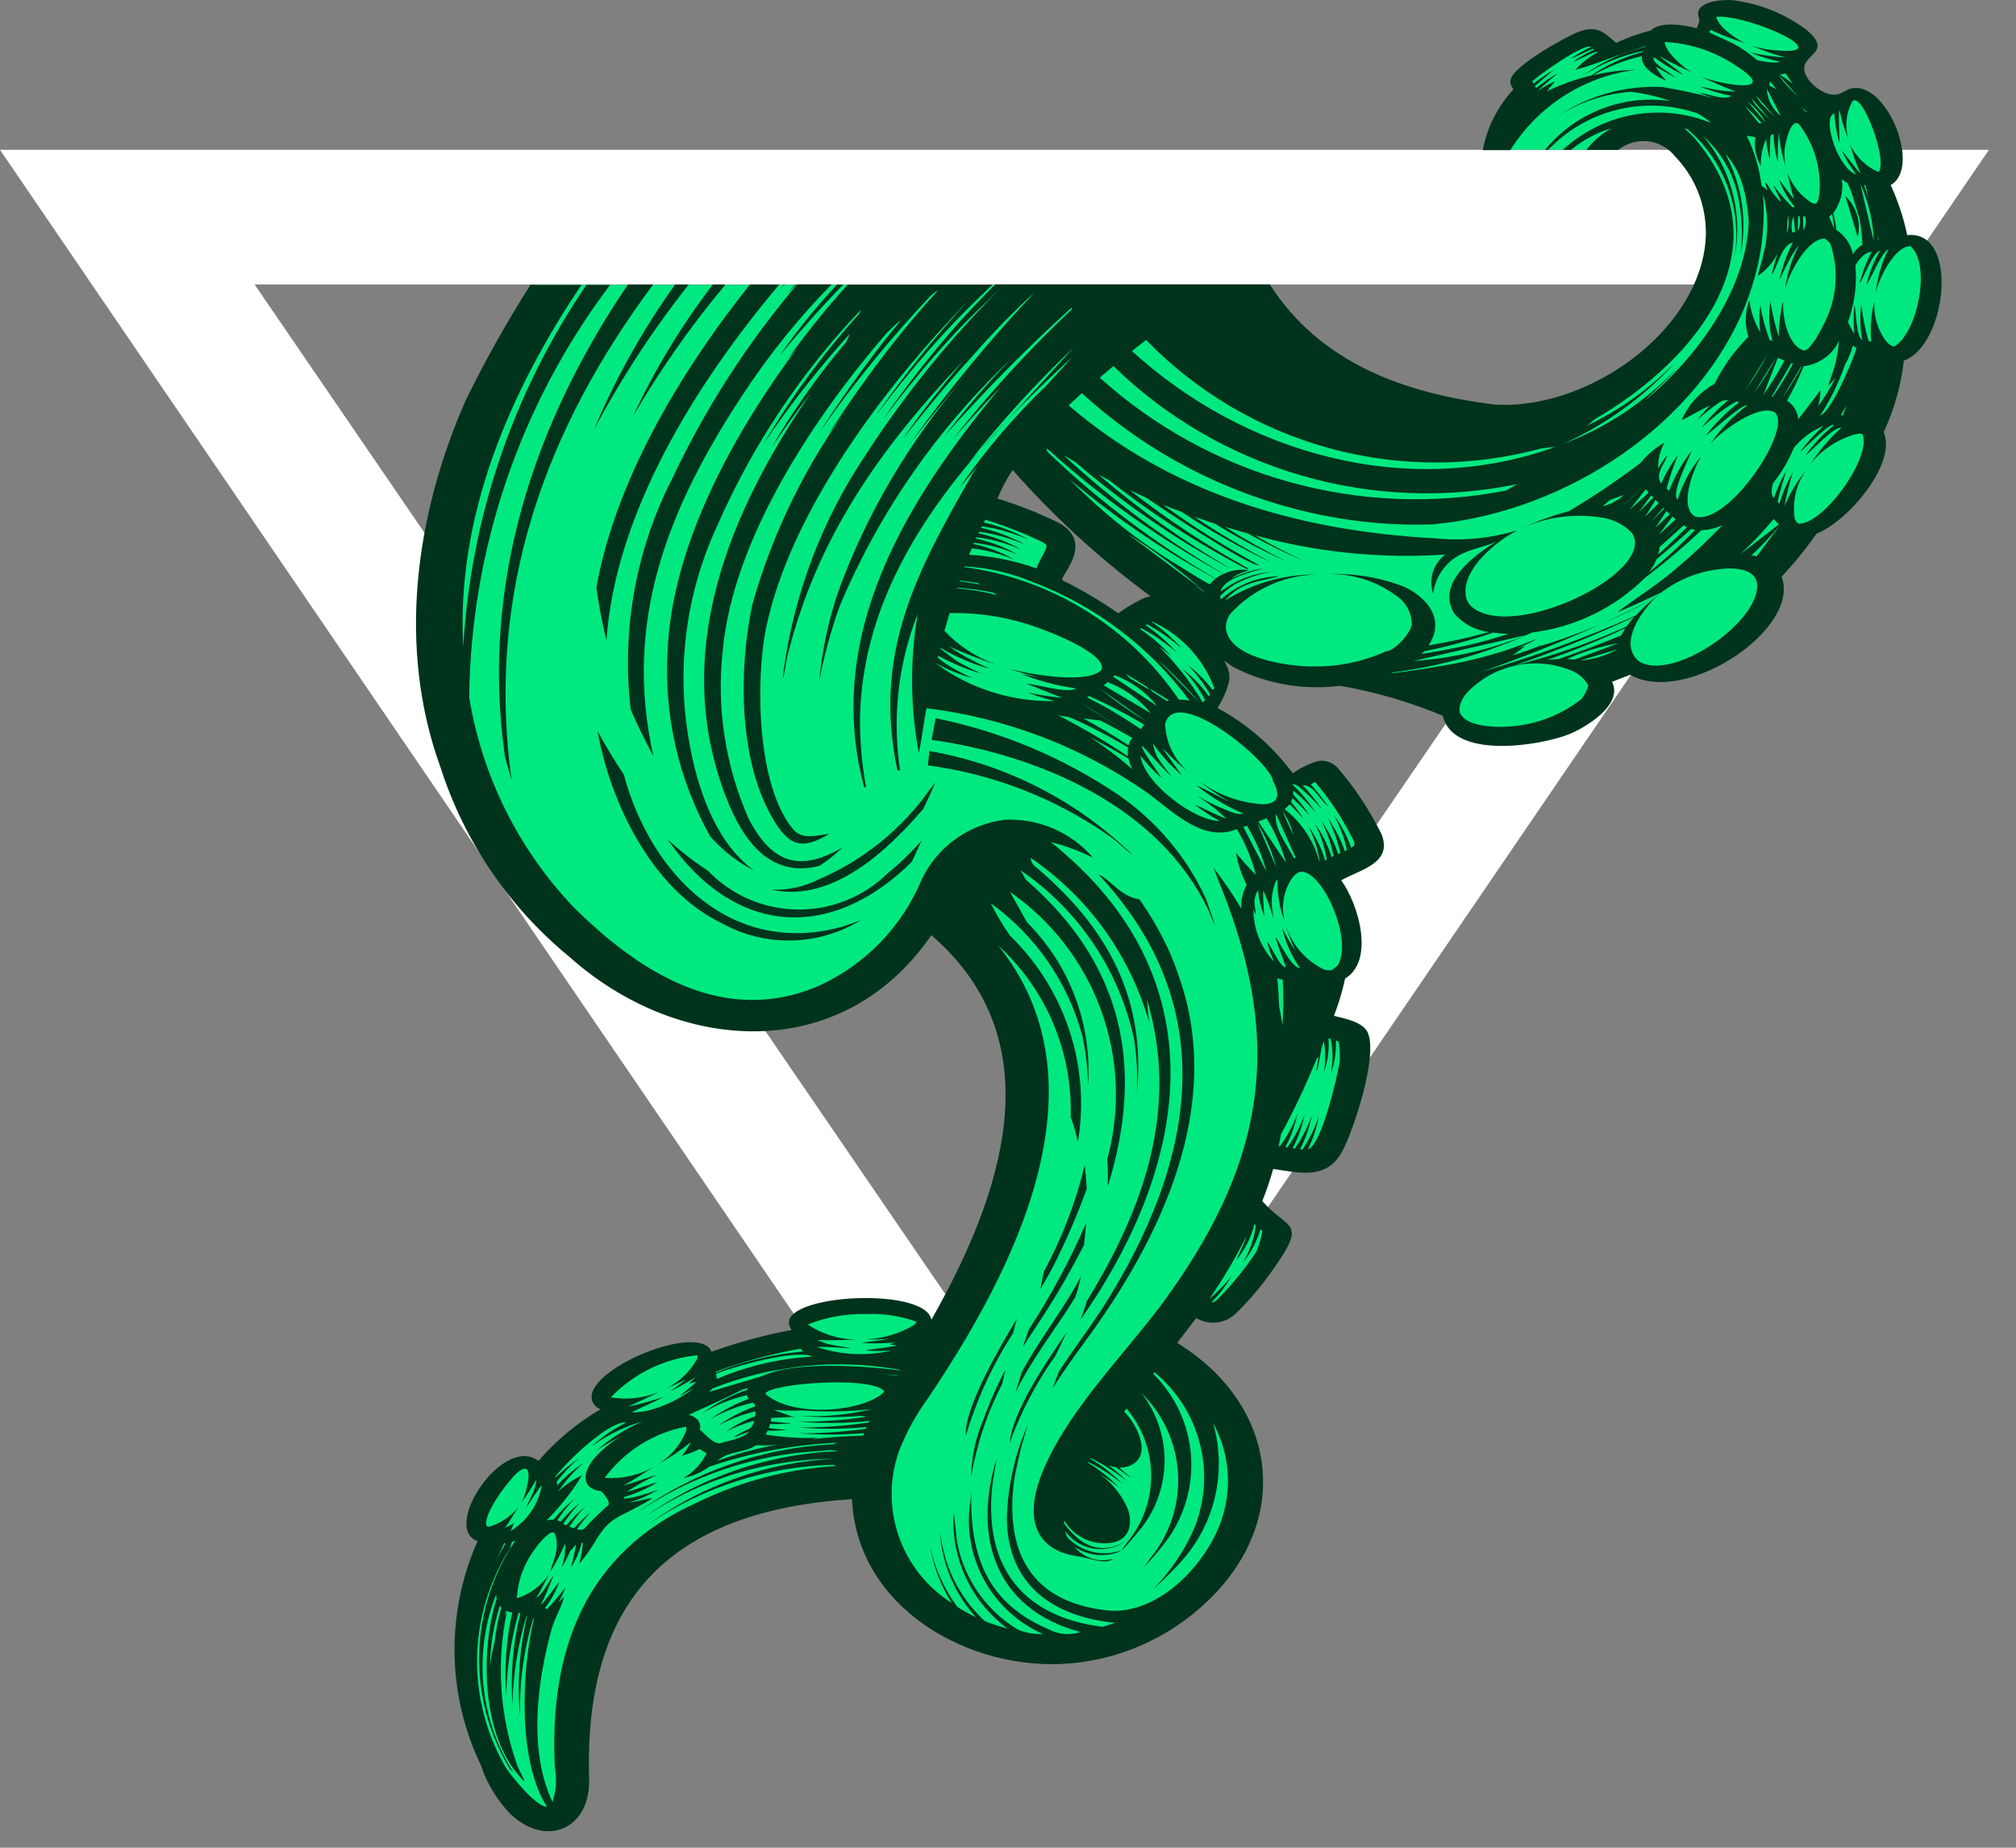 <svg width="60" height="55" viewBox="0 0 60 55" fill="none" xmlns="http://www.w3.org/2000/svg">
<rect x="0" y="0" width="60" height="55" fill="#808080" stroke="none"/>
<path d="M59.194 4.46L44.284 26.329L29.597 47.865L0 4.46H59.194ZM29.774 8.467H7.577L18.677 24.694L29.774 40.919L40.871 24.694L51.971 8.467H29.774Z" fill="white"/>
<path fill-rule="evenodd" clip-rule="evenodd" d="M37.64 8.467C38.296 9.517 39.218 10.375 40.312 10.954C41.615 11.615 43.031 12.027 44.486 12.169H44.5C45.393 12.203 46.282 12.046 47.109 11.71C47.937 11.374 48.683 10.866 49.299 10.219C49.733 9.788 50.102 9.295 50.393 8.756C50.667 8.255 50.839 7.705 50.898 7.137C50.947 6.662 50.887 6.182 50.722 5.734C50.557 5.286 50.292 4.881 49.947 4.552C49.696 4.29 49.365 4.118 49.007 4.062C48.688 4.029 48.37 4.123 48.122 4.325L48.166 4.456H44.126L44.288 4.325C44.355 4.047 44.453 3.778 44.58 3.523C44.724 3.236 44.91 2.971 45.131 2.738C45.15 2.717 45.162 2.691 45.165 2.663C45.169 2.634 45.162 2.606 45.148 2.582L45.124 2.541C45.104 2.517 45.09 2.488 45.084 2.458C45.078 2.427 45.08 2.395 45.089 2.366C45.244 2.14 45.447 1.953 45.684 1.817C46.096 1.532 46.532 1.283 46.987 1.073C47.466 0.878 47.663 1.055 48.005 1.362L48.026 1.378C48.045 1.389 48.066 1.395 48.087 1.397C48.109 1.398 48.13 1.394 48.15 1.385C48.314 1.307 48.482 1.237 48.654 1.175C48.819 1.115 48.988 1.064 49.159 1.022C49.181 1.016 49.201 1.005 49.218 0.989C49.341 0.895 49.494 0.846 49.649 0.852C49.921 0.848 50.191 0.884 50.453 0.959C50.469 0.964 50.487 0.965 50.504 0.963C50.521 0.961 50.538 0.956 50.553 0.947C50.568 0.939 50.581 0.928 50.591 0.914C50.602 0.901 50.61 0.885 50.615 0.868L50.638 0.811C50.667 0.763 50.686 0.709 50.693 0.653C50.699 0.597 50.694 0.541 50.677 0.487V0.481C50.659 0.436 50.657 0.385 50.673 0.339C50.7 0.297 50.736 0.262 50.778 0.235C50.82 0.208 50.867 0.191 50.916 0.183H50.92C51.108 0.139 51.301 0.125 51.493 0.141C52.291 0.193 53.054 0.487 53.679 0.984C54.003 1.26 53.985 1.384 53.9 1.485L53.804 1.585C53.701 1.654 53.624 1.757 53.589 1.876C53.553 1.996 53.559 2.123 53.606 2.238L53.636 2.305C53.748 2.506 53.912 2.674 54.111 2.791C54.208 2.859 54.32 2.905 54.438 2.924C54.555 2.944 54.675 2.937 54.79 2.905L55.099 2.755C55.251 2.736 55.405 2.761 55.544 2.825C55.683 2.889 55.801 2.991 55.886 3.118C56.229 3.536 56.44 4.047 56.492 4.585C56.524 4.731 56.515 4.884 56.464 5.025C56.413 5.166 56.324 5.29 56.206 5.383C56.177 5.399 56.156 5.426 56.145 5.458C56.136 5.49 56.138 5.524 56.152 5.554C56.279 5.842 56.392 6.137 56.489 6.437C56.556 6.615 56.603 6.8 56.63 6.988C56.631 7.023 56.645 7.056 56.669 7.08C56.694 7.105 56.727 7.119 56.761 7.119H56.785C56.903 7.103 57.022 7.12 57.131 7.168C57.24 7.216 57.333 7.292 57.401 7.389C57.534 7.594 57.614 7.828 57.635 8.071C57.668 8.371 57.658 8.674 57.605 8.971C57.583 9.302 57.482 9.624 57.31 9.908C57.139 10.193 56.901 10.432 56.618 10.605C56.595 10.614 56.574 10.628 56.559 10.648C56.544 10.667 56.535 10.691 56.532 10.715C56.494 11.072 56.424 11.424 56.324 11.768C56.226 12.121 56.099 12.465 55.945 12.796C55.938 12.813 55.934 12.831 55.934 12.848C55.934 12.866 55.938 12.884 55.945 12.901L55.953 12.923C55.996 13.209 55.974 13.5 55.888 13.775C55.801 14.05 55.653 14.302 55.455 14.511C55.094 15.027 54.614 15.448 54.056 15.739L54.014 15.756C53.989 15.767 53.967 15.785 53.952 15.809C53.819 16.006 53.665 16.209 53.505 16.406C53.32 16.633 53.121 16.858 52.929 17.066C52.912 17.083 52.901 17.105 52.896 17.129C52.891 17.153 52.893 17.177 52.902 17.2C52.955 17.373 52.968 17.555 52.941 17.734C52.914 17.913 52.847 18.083 52.746 18.232C52.516 18.609 52.216 18.939 51.863 19.204C51.477 19.505 51.048 19.747 50.591 19.923H50.586C50.273 20.072 49.933 20.152 49.587 20.159C49.24 20.166 48.897 20.099 48.579 19.962C48.561 19.952 48.542 19.946 48.522 19.945C48.502 19.944 48.481 19.948 48.463 19.955L47.929 20.162C47.897 20.174 47.871 20.199 47.857 20.231C47.843 20.263 47.842 20.299 47.855 20.331L47.859 20.341C48.009 20.645 47.846 20.954 47.506 21.225C47.14 21.495 46.729 21.698 46.292 21.824C45.803 21.978 45.295 22.064 44.783 22.078C43.934 22.094 43.206 21.865 43.07 21.262C43.062 21.228 43.04 21.199 43.01 21.181C42.574 20.974 42.118 20.809 41.65 20.689C41.075 20.514 40.49 20.375 39.898 20.273H39.862C39.289 20.329 38.71 20.309 38.141 20.213C37.667 20.142 37.21 19.982 36.795 19.743C36.701 19.684 36.611 19.621 36.524 19.553C36.501 19.533 36.471 19.522 36.441 19.521C36.41 19.521 36.38 19.531 36.356 19.55C36.333 19.569 36.316 19.596 36.31 19.627C36.304 19.657 36.309 19.688 36.324 19.715C36.379 19.823 36.42 19.938 36.444 20.057C36.461 20.141 36.459 20.228 36.437 20.311C36.404 20.426 36.363 20.54 36.315 20.65C36.26 20.77 36.198 20.887 36.128 21C36.111 21.03 36.106 21.066 36.114 21.099C36.123 21.133 36.145 21.162 36.175 21.18C36.578 21.412 36.964 21.675 37.327 21.967C37.727 22.285 38.078 22.66 38.37 23.08C38.38 23.094 38.392 23.106 38.407 23.116C38.422 23.125 38.438 23.131 38.455 23.135C38.472 23.138 38.489 23.138 38.506 23.134C38.523 23.13 38.539 23.123 38.553 23.114C38.746 22.97 38.962 22.86 39.192 22.79H39.198C39.292 22.761 39.393 22.761 39.487 22.789C39.582 22.817 39.666 22.872 39.73 22.947C39.993 23.258 40.236 23.585 40.458 23.927L40.462 23.932C40.666 24.229 40.845 24.542 40.996 24.868V24.875C41.219 25.449 40.71 25.679 40.241 25.894C40.104 25.956 39.969 26.018 39.849 26.087C39.819 26.104 39.797 26.133 39.788 26.166C39.779 26.2 39.784 26.235 39.801 26.266L39.917 26.441C40.163 26.861 40.32 27.326 40.378 27.808C40.425 28.015 40.418 28.231 40.357 28.435C40.295 28.639 40.182 28.823 40.029 28.97L39.965 29.013C39.949 29.022 39.935 29.035 39.925 29.05C39.914 29.065 39.907 29.082 39.904 29.1C39.868 29.285 39.821 29.467 39.764 29.646C39.706 29.833 39.641 30.016 39.578 30.188C39.572 30.205 39.569 30.222 39.57 30.239C39.571 30.256 39.575 30.273 39.583 30.289C39.59 30.304 39.601 30.318 39.614 30.33C39.627 30.341 39.642 30.35 39.658 30.355L39.762 30.381C40.048 30.45 40.462 30.551 40.576 30.76C40.688 31.193 40.677 31.648 40.543 32.075C40.389 32.814 40.149 33.532 39.828 34.215L39.822 34.225C39.442 34.899 38.799 34.799 38.149 34.699L37.913 34.663C37.879 34.658 37.844 34.666 37.817 34.686C37.789 34.706 37.77 34.736 37.764 34.77C37.723 34.917 37.674 35.074 37.621 35.231L37.45 35.7C37.441 35.722 37.439 35.746 37.443 35.769C37.447 35.792 37.457 35.814 37.472 35.832C37.636 36.021 37.819 36.191 38.019 36.341C38.378 36.623 38.493 36.717 37.77 37.73C37.479 38.188 37.129 38.605 36.73 38.972C36.589 39.104 36.41 39.188 36.218 39.214C36.027 39.239 35.832 39.205 35.661 39.115C35.634 39.102 35.603 39.099 35.573 39.106C35.544 39.113 35.518 39.13 35.499 39.154L34.937 39.891C34.926 39.905 34.918 39.92 34.914 39.937C34.909 39.953 34.908 39.971 34.91 39.988C34.913 40.005 34.918 40.021 34.927 40.036C34.936 40.051 34.947 40.064 34.961 40.074L34.976 40.084C35.972 40.646 36.753 41.523 37.195 42.578C37.52 43.439 37.551 44.383 37.282 45.263V45.267C36.999 46.186 36.477 47.013 35.769 47.663C34.696 48.655 33.321 49.259 31.865 49.38L31.589 49.397C30.17 49.455 28.771 49.054 27.598 48.255C27.016 47.875 26.527 47.37 26.165 46.776C25.804 46.182 25.579 45.516 25.508 44.824L25.494 44.614C25.493 44.596 25.488 44.579 25.481 44.564C25.474 44.548 25.463 44.534 25.45 44.522C25.437 44.51 25.422 44.501 25.406 44.496C25.389 44.49 25.372 44.487 25.354 44.488C22.683 44.665 20.658 45.394 19.318 46.773C17.977 48.152 17.327 50.174 17.409 52.933C17.431 53.355 17.285 53.769 17.004 54.084C16.867 54.233 16.688 54.336 16.49 54.381C16.272 54.422 16.047 54.39 15.848 54.29C15.18 53.871 14.679 53.233 14.431 52.484L14.426 52.474C13.924 51.538 13.661 50.492 13.66 49.431C13.656 48.227 13.886 47.035 14.337 45.919C14.349 45.887 14.349 45.851 14.335 45.819C14.321 45.787 14.295 45.762 14.263 45.749H14.252C14.161 45.708 14.088 45.636 14.045 45.546C14.002 45.456 13.993 45.353 14.018 45.257C14.059 44.989 14.155 44.732 14.299 44.503V44.496C14.455 44.233 14.653 43.998 14.885 43.8C15.239 43.505 15.638 43.365 15.943 43.594C15.97 43.615 16.004 43.624 16.038 43.62C16.072 43.615 16.102 43.598 16.123 43.572C16.36 43.286 16.624 43.024 16.912 42.79C17.234 42.521 17.577 42.277 17.937 42.061C17.958 42.049 17.975 42.031 17.987 42.009C17.998 41.988 18.003 41.963 18.001 41.939C17.999 41.915 17.991 41.892 17.977 41.872C17.962 41.852 17.943 41.837 17.92 41.828L17.839 41.785L17.79 41.741C17.683 41.607 17.737 41.432 17.891 41.251C18.148 40.981 18.452 40.762 18.788 40.603C19.168 40.401 19.572 40.246 19.99 40.143C20.512 40.026 20.949 40.036 21.042 40.274C21.049 40.29 21.058 40.305 21.07 40.317C21.082 40.33 21.096 40.34 21.112 40.346C21.128 40.353 21.145 40.357 21.163 40.357C21.18 40.357 21.197 40.354 21.213 40.348C21.595 40.211 22.023 40.081 22.427 39.971C22.866 39.852 23.274 39.76 23.567 39.711C23.601 39.706 23.631 39.687 23.651 39.658C23.671 39.63 23.68 39.596 23.674 39.562C23.671 39.542 23.663 39.523 23.652 39.507C23.622 39.475 23.604 39.433 23.6 39.389C23.597 39.345 23.609 39.301 23.635 39.264C23.851 39.068 24.122 38.943 24.412 38.905C24.856 38.81 25.309 38.763 25.763 38.765C26.663 38.765 27.515 38.934 27.576 39.304C27.581 39.331 27.593 39.355 27.612 39.374C27.631 39.393 27.656 39.406 27.682 39.411C27.709 39.416 27.736 39.412 27.761 39.401C27.785 39.389 27.805 39.37 27.819 39.347C28.945 37.524 29.688 35.491 30.005 33.372C30.145 32.322 30.015 31.253 29.628 30.267C29.241 29.281 28.608 28.41 27.791 27.736C27.764 27.713 27.73 27.702 27.696 27.705C27.662 27.707 27.63 27.723 27.607 27.749L27.598 27.759C27.424 28.014 27.235 28.257 27.031 28.488C26.483 29.118 25.811 29.627 25.056 29.985C24.302 30.342 23.482 30.54 22.648 30.566C20.962 30.594 19.311 30.084 17.936 29.108C17.622 28.892 17.322 28.657 17.038 28.403C16.168 27.674 15.397 26.835 14.743 25.908C14.106 24.939 13.593 23.894 13.219 22.796V22.791C12.629 21.125 12.396 19.355 12.534 17.594C12.687 15.647 13.174 13.74 13.974 11.958V11.953C14.453 10.975 14.989 9.997 15.574 9.044C15.69 8.854 15.809 8.665 15.93 8.478H37.64V8.467ZM31.581 17.373C31.186 17.188 32.568 16.263 31.457 15.653C30.88 15.363 30.278 15.125 29.658 14.943L29.547 14.908L29.589 14.799C29.71 14.491 29.864 14.197 30.049 13.923L30.131 13.803L30.227 13.912C31.451 15.302 32.821 16.557 34.314 17.653L34.458 17.758L33.279 18.384L33.223 18.345C32.703 17.979 32.155 17.654 31.585 17.373H31.581Z" fill="#00E980"/>
<path d="M55.289 7.056C55.34 6.838 55.333 6.611 55.269 6.397C55.204 6.182 55.084 5.989 54.922 5.836L55.289 7.056ZM42.069 19.675C43.224 19.596 44.36 19.335 45.433 18.901L42.069 19.675ZM35.884 17.651C35.794 17.563 35.69 17.491 35.576 17.439L35.884 17.651ZM35.716 17.501C35.041 16.91 34.32 16.372 33.561 15.892L35.716 17.501ZM49.406 16.155C49.61 15.962 49.822 15.763 50.015 15.559L49.409 16.156L49.406 16.155ZM49.368 15.921L49.871 15.456L49.776 15.375L49.368 15.921ZM49.275 15.704L49.695 15.305L49.596 15.212L49.272 15.705L49.275 15.704ZM49.135 15.526L49.528 15.143L49.502 15.119L49.135 15.526ZM48.961 15.38L49.366 14.975L49.274 14.878L48.961 15.38ZM48.757 15.262L49.206 14.807L49.142 14.747L48.757 15.262ZM48.508 15.166L49.064 14.669L48.983 14.56L48.506 15.166H48.508ZM48.244 15.102C48.487 14.893 48.714 14.683 48.944 14.463L48.244 15.102ZM47.92 14.883L47.699 15.066C47.934 15.015 48.15 14.9 48.322 14.733L47.92 14.883ZM52.413 15.502C52.075 15.89 51.71 16.253 51.32 16.589L52.413 15.502ZM52.942 15.611L52.785 15.45C52.475 15.825 52.138 16.179 51.779 16.509L52.942 15.609V15.611ZM52.968 15.637C52.709 15.953 52.43 16.25 52.131 16.528L52.283 16.559L52.968 15.64V15.637ZM53.169 15.799C52.935 16.081 52.684 16.348 52.416 16.598L53.169 15.799ZM47.033 19.661C47.42 19.633 47.796 19.519 48.134 19.329L47.033 19.661ZM48.167 19.148C47.638 19.238 47.123 19.396 46.635 19.617L46.867 19.631L48.167 19.148ZM53.044 11.856C53.256 11.548 53.451 11.229 53.627 10.899H53.609L53.042 11.859L53.044 11.856ZM52.728 11.809H52.759C52.98 11.494 53.182 11.166 53.362 10.826L53.315 10.806L52.728 11.809ZM52.479 11.755C52.711 11.428 52.921 11.086 53.11 10.732L52.913 10.652L52.48 11.753L52.479 11.755ZM52.206 11.691C52.454 11.358 52.673 11.004 52.859 10.633L52.206 11.691ZM51.953 11.599C52.192 11.265 52.409 10.916 52.6 10.553L51.953 11.599ZM54.588 6.81C54.575 6.659 54.555 6.513 54.531 6.374L54.438 6.449L54.588 6.81ZM53.674 6.853C53.742 6.729 53.761 6.585 53.727 6.448L53.661 6.44L53.672 6.853L53.674 6.853ZM53.383 6.443C53.315 6.593 53.3 6.762 53.343 6.921L53.424 6.904L53.385 6.444L53.383 6.443ZM53.507 6.886C53.575 6.745 53.591 6.585 53.554 6.433H53.515L53.507 6.887L53.507 6.886ZM53.175 6.955C53.24 6.782 53.252 6.593 53.209 6.414L53.175 6.955ZM53.138 2.185L52.976 2.221C53.109 2.306 53.237 2.399 53.359 2.5L53.138 2.185ZM52.935 2.225C53.157 2.614 53.723 3.005 54.04 3.465L52.935 2.225ZM52.132 2.931C52.206 3.145 52.541 3.41 52.712 3.599L52.132 2.931ZM52.272 2.85C52.335 3.054 52.692 3.341 52.857 3.526L52.272 2.85ZM52.585 2.644C52.591 2.8 52.632 2.953 52.703 3.092C52.774 3.23 52.875 3.352 52.998 3.448L52.585 2.644ZM52.767 2.448C53.128 2.684 53.45 2.974 53.721 3.31L53.79 3.339L52.771 2.448H52.767ZM52.675 2.417C52.675 2.46 52.667 2.503 52.651 2.543C52.995 2.712 53.307 2.875 53.387 3.279L52.674 2.418L52.675 2.417ZM52.549 3.649C52.417 3.406 52.235 3.193 52.015 3.025L52.549 3.649ZM52.352 3.668H52.433C52.274 3.478 52.1 3.301 51.914 3.139L52.349 3.667L52.352 3.668ZM55.024 5.464C55.328 6.007 55.513 6.609 55.565 7.23L55.024 5.464ZM55.52 5.51H55.478C55.675 6.04 55.816 6.589 55.897 7.149L55.913 7.145L55.52 5.51ZM55.606 5.51C55.851 6.011 56.005 6.551 56.062 7.106H56.067L55.607 5.511L55.606 5.51ZM55.768 7.181C55.747 6.611 55.62 6.049 55.392 5.525H55.379L55.768 7.181ZM55.297 10.371C55.151 11.056 54.888 11.711 54.519 12.306L55.297 10.371ZM55.531 10.432C55.4 11.11 55.15 11.76 54.792 12.351L54.845 12.374L55.531 10.431V10.432ZM55.762 10.513C55.641 11.191 55.398 11.84 55.045 12.431L55.762 10.513ZM14.732 46.541C14.838 46.311 14.948 46.108 15.046 45.938H15.003L14.732 46.541ZM26.265 40.905L26.692 40.949L26.702 40.935L26.265 40.905ZM26.259 40.557C26.467 40.568 26.692 40.597 26.901 40.625L26.259 40.557ZM21.332 41.077C22.442 40.736 23.593 40.548 24.753 40.517L21.332 41.077ZM32.143 20.898C32.64 21.241 33.196 21.563 33.739 21.915L32.143 20.898ZM28.632 17.073C29.866 17.242 31.051 17.665 32.112 18.315C33.174 18.965 34.089 19.829 34.8 20.851L28.632 17.073ZM35.701 20.919C35.313 20.463 34.895 20.032 34.451 19.629L35.701 20.919ZM34.429 21.01C34.102 20.595 33.666 20.28 33.17 20.1L33.131 20.144L34.426 21.01H34.429ZM32.729 20.494C33.169 20.852 33.633 21.181 34.117 21.477L32.729 20.494ZM34.251 21.228C33.908 20.814 33.464 20.496 32.962 20.304L32.851 20.401L34.251 21.23V21.228ZM31.954 10.346C30.836 11.403 29.797 12.542 28.847 13.753L31.954 10.346ZM38.49 24.862C38.43 24.599 38.318 24.352 38.161 24.133L38.49 24.862ZM37.977 24.229C37.896 24.633 38.321 25.167 38.513 25.548L38.564 25.534L37.977 24.23V24.229ZM38.275 25.678C38.141 25.215 37.947 24.771 37.697 24.358L37.449 24.455L38.275 25.678ZM37.987 25.824C37.857 25.348 37.661 24.893 37.405 24.471L37.987 25.824ZM37.688 25.935C37.562 25.458 37.368 25.001 37.112 24.579L37.006 24.616L37.687 25.936L37.688 25.935ZM38.294 29.174C38.369 29.952 38.361 30.736 38.27 31.512L38.294 29.174ZM38.57 29.192C38.672 30.425 38.591 31.666 38.331 32.876L38.57 29.192ZM38.846 29.215C38.895 29.755 38.904 30.297 38.87 30.838L38.846 29.215ZM16.282 53.782C15.407 52.442 15.519 49.748 15.889 48.188L15.869 48.18C15.583 49.128 15.451 50.117 15.479 51.107C15.388 50.104 15.457 49.093 15.685 48.112L15.668 48.105C15.409 48.964 15.269 49.854 15.253 50.75C15.189 49.837 15.266 48.919 15.483 48.03L15.435 48.005C15.207 48.813 15.082 49.647 15.066 50.486C15.005 49.652 15.065 48.814 15.246 47.997C15.181 47.993 15.117 47.976 15.058 47.947C15.008 48.118 14.997 48.131 15.088 47.963C14.764 49.501 14.873 51.098 15.404 52.578C15.497 52.808 15.79 53.265 15.438 52.846C14.341 51.587 14.289 49.138 14.781 47.584L14.764 47.467C14.428 48.326 14.299 49.252 14.388 50.17C14.477 51.089 14.782 51.973 15.277 52.751C15.22 52.712 15.173 52.66 15.141 52.599C14.533 51.571 14.228 50.391 14.263 49.197C14.298 48.003 14.67 46.843 15.338 45.853L15.233 45.899L15.182 46.08C14.563 47.051 14.223 48.173 14.199 49.324C14.176 50.475 14.469 51.611 15.048 52.606C15.184 52.818 15.945 53.788 16.281 53.781L16.282 53.782ZM33.689 10.449C37.045 13.516 41.907 14.88 46.291 13.301L45.875 13.348C43.804 13.91 41.621 13.907 39.553 13.339C37.484 12.771 35.605 11.659 34.112 10.12C33.97 10.227 33.828 10.338 33.689 10.45L33.689 10.449ZM37.794 8.47C39.283 10.793 41.772 11.709 44.498 12.044C47.088 12.197 50.176 10.145 50.699 7.602C50.81 7.078 50.791 6.535 50.643 6.021C50.495 5.507 50.223 5.037 49.851 4.653C49.753 4.529 49.631 4.425 49.493 4.349C49.355 4.272 49.203 4.223 49.046 4.206C48.889 4.188 48.73 4.202 48.578 4.246C48.426 4.29 48.285 4.364 48.162 4.463H47.208C47.414 4.202 47.668 3.982 47.956 3.816C47.516 3.951 47.108 4.171 46.753 4.463H46.51C47.094 3.923 47.82 3.56 48.602 3.418C49.385 3.276 50.192 3.36 50.928 3.661C50.803 3.549 50.665 3.453 50.516 3.374C49.749 3.111 48.923 3.073 48.135 3.266C47.347 3.459 46.632 3.875 46.074 4.463H45.981C46.425 3.919 47.002 3.499 47.657 3.244C48.311 2.989 49.02 2.907 49.716 3.006C49.336 2.874 48.943 2.783 48.544 2.733C47.749 2.789 46.981 3.049 46.317 3.49C47.242 2.851 48.352 2.535 49.474 2.59C50.003 2.676 50.527 2.791 51.044 2.934C50.882 2.886 50.733 2.828 50.578 2.772C50.772 2.753 51.285 3.015 51.526 2.853C51.199 2.791 50.88 2.695 50.573 2.566C50.593 2.566 50.943 2.663 51.302 2.706L51.655 2.73C51.278 2.568 50.946 2.441 50.567 2.256C51.133 2.515 53.105 2.859 51.63 1.932C51.008 1.522 50.288 1.286 49.544 1.251C49.575 1.563 50.09 2.006 50.36 2.153C50.028 2.011 49.703 1.851 49.389 1.672C49.535 1.813 50.064 2.183 50.095 2.228C49.789 2.08 49.498 1.906 49.225 1.706C49.099 1.859 49.792 2.209 49.854 2.308L49.274 1.984C49.364 2.134 49.469 2.273 49.589 2.4C49.335 2.306 48.818 2.013 48.865 1.671C48.354 1.786 47.862 1.979 47.408 2.242C47.82 2.141 48.242 2.087 48.666 2.08C47.909 2.179 47.183 2.445 46.54 2.858C45.898 3.271 45.354 3.821 44.949 4.469H44.13C44.257 3.792 44.574 3.165 45.043 2.661C44.974 2.545 44.918 2.474 44.971 2.331C45.133 1.909 46.586 1.107 46.943 0.964C47.5 0.738 47.719 0.935 48.1 1.278C48.431 1.12 48.777 0.996 49.133 0.907C49.421 0.62 50.16 0.745 50.497 0.844C50.517 0.763 50.607 0.659 50.563 0.538C50.378 0.021 51.305 -0.017 51.56 0.005C52.36 0.101 53.121 0.406 53.766 0.89C54.629 1.618 53.489 1.608 53.73 2.199C53.856 2.531 54.417 2.956 54.782 2.775L55.055 2.642C56.137 2.335 57.205 4.99 56.27 5.507C56.489 5.984 56.654 6.484 56.762 6.998C58.325 6.836 57.943 10.276 56.662 10.736C56.577 11.473 56.375 12.191 56.062 12.863C56.467 13.829 54.956 15.547 54.06 15.887C53.747 16.338 53.4 16.765 53.023 17.165C53.613 18.718 50.152 21.021 48.516 20.086L47.977 20.295C48.324 20.991 47.167 21.665 46.695 21.857C45.809 22.206 43.237 22.613 42.941 21.304C41.958 20.895 40.932 20.596 39.883 20.413C38.799 20.552 37.699 20.361 36.725 19.866C36.621 19.804 36.523 19.734 36.431 19.657C36.462 19.715 36.488 19.771 36.512 19.826C36.596 19.99 36.613 20.179 36.561 20.355C36.488 20.609 36.379 20.852 36.237 21.075C37.116 21.552 37.88 22.215 38.476 23.018C38.704 22.856 38.958 22.733 39.227 22.654C39.336 22.635 39.449 22.646 39.554 22.683C39.658 22.721 39.752 22.786 39.824 22.87C40.334 23.467 40.768 24.124 41.116 24.828C41.461 25.7 40.478 25.884 39.916 26.204C40.415 26.877 40.934 28.584 40.033 29.128C39.952 29.506 39.841 29.877 39.701 30.237C40.007 30.313 40.532 30.416 40.69 30.703C41.048 31.36 40.27 33.689 39.942 34.283C39.472 35.135 38.669 34.905 37.893 34.796C37.802 35.119 37.694 35.438 37.569 35.75C38.319 36.626 38.946 36.306 37.874 37.808C37.554 38.267 37.192 38.695 36.792 39.086C36.638 39.239 36.438 39.337 36.222 39.364C36.007 39.39 35.788 39.345 35.602 39.234L35.035 39.973C38.097 41.853 38.512 45.423 35.714 47.865C34.64 48.809 33.293 49.385 31.869 49.512C28.892 49.779 25.5 47.88 25.357 44.623C20.078 44.972 17.373 47.491 17.533 52.933C17.585 54.437 16.27 55.009 15.201 54.006C14.797 53.591 14.493 53.09 14.31 52.54C13.812 51.503 13.545 50.369 13.528 49.218C13.511 48.066 13.745 46.925 14.214 45.874C13.124 45.485 14.968 42.688 16.025 43.486C16.553 42.875 17.177 42.355 17.874 41.948C17.804 41.921 17.742 41.877 17.693 41.821C16.99 40.931 20.802 39.29 21.175 40.236C21.951 39.958 22.748 39.741 23.559 39.588C22.81 38.54 27.546 38.245 27.719 39.285C29.824 35.575 31.399 31.014 27.719 27.836C25.03 31.744 20.154 31.34 16.965 28.497C15.161 27.022 13.821 25.056 13.109 22.837C11.813 19.265 12.36 15.315 13.865 11.906C14.441 10.729 15.083 9.584 15.788 8.478H17.308C15.156 11.665 13.564 15.407 13.789 19.252C14.009 15.394 15.276 11.67 17.454 8.478H18.159C15.484 12.019 14.014 16.323 13.964 20.76C14.347 23.091 15.418 25.255 17.041 26.972C18.989 28.916 21.543 30.586 24.402 29.33C25.773 28.695 26.855 27.568 27.434 26.172C27.665 25.691 28.015 25.276 28.45 24.966C28.885 24.656 29.392 24.461 29.922 24.399C30.415 24.38 30.905 24.471 31.358 24.667C31.81 24.864 32.212 25.16 32.534 25.533C32.133 25.332 31.711 25.175 31.276 25.067C36.296 29.081 35.459 34.577 32.151 39.292C32.232 39.107 32.285 38.912 32.347 38.725C34.042 35.964 35.114 32.985 34.128 29.724L34.199 30.427C33.634 28.434 32.386 26.703 30.674 25.536C30.68 25.616 30.712 25.691 30.763 25.752C32.982 27.607 34.118 29.733 33.834 32.578C33.864 32.03 33.837 31.481 33.753 30.939C33.314 28.888 32.103 27.085 30.37 25.903L30.532 26.185C33.434 28.703 34.072 31.756 32.971 35.312C32.971 35.038 32.977 34.785 32.953 34.513C33.352 33.049 33.289 31.497 32.771 30.071C32.252 28.645 31.305 27.414 30.059 26.548L30.565 27.453L30.558 27.448C31.191 28.078 31.681 28.838 31.996 29.674C32.311 30.511 32.443 31.405 32.383 32.297C32.374 31.803 32.317 31.311 32.212 30.829C31.782 29.24 30.819 27.848 29.484 26.885C29.653 27.219 29.845 27.541 30.057 27.848C30.866 28.632 31.473 29.601 31.825 30.671C32.178 31.741 32.266 32.88 32.081 33.991C32.027 33.74 31.955 33.494 31.866 33.253C31.881 32.761 31.841 32.27 31.749 31.787C31.478 30.382 30.76 29.102 29.703 28.138C33.048 32.282 30.15 37.869 27.611 41.63C27.267 42.103 26.984 42.617 26.768 43.16C26.469 43.983 26.46 44.884 26.743 45.713C27.027 46.542 27.586 47.249 28.327 47.716C28 47.203 27.78 46.629 27.679 46.029C27.82 46.679 28.096 47.292 28.489 47.828C28.666 47.943 28.851 48.047 29.041 48.138C28.413 47.439 28.036 46.55 27.973 45.613C28.016 45.897 28.079 46.177 28.161 46.453C28.38 47.142 28.776 47.762 29.308 48.252C29.528 48.342 29.754 48.416 29.985 48.475C29.449 48.079 29.022 47.555 28.742 46.951C28.462 46.347 28.338 45.682 28.382 45.018C28.436 45.337 28.439 45.657 28.506 46.007C28.616 46.524 28.832 47.014 29.14 47.444C29.448 47.874 29.842 48.236 30.296 48.508C30.53 48.604 30.783 48.649 31.036 48.637C30.285 48.304 29.665 47.73 29.276 47.006C28.887 46.281 28.75 45.448 28.887 44.637C28.917 44.097 28.901 44.465 28.903 44.712C28.923 46.404 29.428 47.733 31.192 48.489C31.337 48.57 31.498 48.62 31.665 48.636C31.831 48.651 31.998 48.632 32.157 48.58C29.583 47.891 28.963 45.712 29.652 43.444C29.677 43.369 29.55 44.047 29.529 44.263C29.286 46.628 30.425 48.126 32.82 48.426L33.187 48.305C31.371 48.128 29.996 47.205 29.965 45.217C29.988 44.24 30.204 43.277 30.601 42.383C30.424 42.922 30.286 43.472 30.187 44.03C29.899 46.131 30.629 47.684 32.951 47.935C34.54 48.106 36.098 46.385 36.44 44.948C36.659 44.073 36.538 43.148 36.103 42.357C36.309 43.071 36.33 43.826 36.162 44.549C35.994 45.273 35.643 45.942 35.144 46.491C34.883 46.78 34.605 47.054 34.314 47.312C34.829 46.786 35.244 46.171 35.54 45.497C35.865 44.697 35.925 43.814 35.712 42.977C35.499 42.14 35.024 41.394 34.357 40.846L34.321 40.892C34.975 41.537 35.374 42.396 35.445 43.311C35.516 44.227 35.254 45.138 34.707 45.875C34.501 46.148 34.279 46.408 34.043 46.655L34.243 46.371C34.819 45.667 35.111 44.773 35.06 43.865C35.01 42.957 34.621 42.101 33.971 41.465C34.418 42.039 34.66 42.745 34.66 43.472C34.66 44.199 34.418 44.905 33.971 45.479C33.89 45.585 33.047 46.589 33.549 45.908C34.013 45.347 34.265 44.641 34.261 43.913C34.258 43.186 33.998 42.483 33.528 41.927L33.458 42.019C33.863 42.424 34.349 43.42 33.539 43.658C33.463 43.679 33.385 43.687 33.306 43.684C33.963 44.234 33.53 43.889 33.209 43.674C33.136 43.664 33.063 43.646 32.994 43.619C33.186 43.756 33.364 43.91 33.528 44.08C33.327 43.92 33.117 43.773 32.898 43.639C32.745 43.547 32.588 43.462 32.462 43.402L32.449 43.421C32.8 43.628 33.123 43.88 33.408 44.17C33.215 44.015 33.011 43.873 32.799 43.744C32.656 43.657 32.508 43.578 32.387 43.518L32.374 43.538C32.709 43.738 33.017 43.981 33.29 44.26C32.98 44.028 32.653 43.82 32.312 43.637C32.876 43.894 33.324 44.352 33.568 44.922C33.711 45.333 33.629 45.789 33.163 45.906C32.878 45.969 32.58 45.94 32.313 45.824C32.045 45.707 31.821 45.51 31.672 45.258V45.354C32.158 46.002 32.732 46.304 33.47 45.895C33.19 46.081 32.849 46.152 32.518 46.091C32.188 46.031 31.893 45.844 31.698 45.571C31.711 45.635 31.734 45.697 31.764 45.755C31.961 45.967 32.216 46.118 32.497 46.189C32.778 46.26 33.074 46.248 33.349 46.155L33.324 46.182C33.106 46.271 32.868 46.305 32.634 46.28C32.399 46.256 32.174 46.174 31.979 46.041C32.113 46.207 32.294 46.329 32.497 46.393C32.701 46.457 32.919 46.459 33.123 46.4C32.933 46.601 32.314 46.343 32.031 46.319C30.766 46.117 30.531 45.152 30.966 43.967C31.676 42.105 33.308 40.497 34.52 38.896C37.607 34.738 38.245 31.183 36.364 26.462L36.115 25.828C36.414 26.216 36.69 26.622 36.941 27.043C36.931 26.797 36.987 26.553 37.103 26.336C36.947 26.037 36.84 25.716 36.787 25.383C36.97 25.614 37.167 25.834 37.377 26.04C37.255 25.561 37.064 25.103 36.811 24.68C35.784 25.101 34.878 24.121 34.112 23.573C32.169 22.223 29.926 21.368 27.577 21.081C27.485 21.511 27.441 21.971 27.345 22.408C27.09 21.042 27.079 19.643 27.312 18.273C26.73 19.754 26.549 21.361 26.788 22.934L26.707 22.924C25.974 19.433 27.274 17.014 28.952 14.092L29.098 13.876L28.558 14.515C29.315 13.415 30.183 12.394 31.149 11.471C31.223 11.385 31.898 10.651 31.902 10.634C28.813 13.48 25.647 16.965 25.595 21.439C25.595 22.11 25.656 22.779 25.777 23.438L25.718 23.429C24.503 18.895 26.981 14.876 29.789 11.513C29.296 12.023 28.825 12.543 28.357 13.076C29.443 11.699 30.629 10.405 31.904 9.201L31.887 9.161C30.566 10.359 29.31 11.628 28.126 12.961C28.738 12.159 29.399 11.395 30.105 10.674C27.905 12.743 26.163 15.251 24.993 18.035C24.729 18.767 24.524 19.519 24.381 20.283C24.464 19.383 24.65 18.496 24.936 17.639C25.792 15.281 27.077 13.102 28.725 11.211C28.158 11.851 27.628 12.506 27.105 13.175C28.238 11.593 29.479 10.09 30.819 8.678C30.166 9.273 29.547 9.905 28.967 10.571C28.228 11.381 27.541 12.209 26.868 13.068C27.407 12.275 28.054 11.476 28.67 10.739C26.204 13.33 24.297 16.018 23.43 19.547C23.406 19.668 23.245 20.627 23.323 19.952C23.638 17.655 24.474 15.46 25.766 13.535C26.954 11.702 28.337 10.002 29.891 8.465H29.62C29.26 8.828 28.863 9.235 28.487 9.659C27.697 10.559 26.959 11.504 26.276 12.487C26.939 11.626 27.615 10.787 28.356 9.988C28.856 9.444 29.376 8.976 29.891 8.465H37.781L37.794 8.47ZM29.544 8.47C29.065 8.924 28.593 9.38 28.142 9.872C27.396 10.674 26.716 11.52 26.05 12.387C26.893 11.181 27.817 10.035 28.814 8.954C26.31 11.51 23.522 15.246 22.803 18.679C22.479 20.247 22.519 23.413 23.617 24.699C23.889 25.006 24.313 24.861 24.682 24.82C23.86 25.313 23.468 25.207 22.954 24.284C21.983 22.559 21.983 19.921 22.388 18.001C23.004 15.819 24.014 13.768 25.369 11.95C25.126 12.274 24.883 12.612 24.646 12.944C24.686 12.874 25.569 11.491 26.595 10.199C27.046 9.625 27.523 9.07 27.924 8.635C27.84 8.686 27.762 8.745 27.69 8.812C26.498 10.074 25.4 11.422 24.405 12.846C24.445 12.776 25.331 11.388 26.364 10.086C26.713 9.643 27.121 9.213 26.399 9.903C24.336 12.284 21.81 15.975 21.507 19.39C21.323 21.091 21.591 22.81 22.283 24.374C23.018 25.791 23.883 25.913 25.069 25.23C24.861 25.434 24.633 25.616 24.387 25.774C22.911 26.154 22.096 25.001 21.601 23.711C19.957 19.424 21.69 15.248 24.143 11.685C23.729 12.216 23.35 12.757 22.968 13.309C23.616 12.204 24.357 11.156 25.184 10.179L25.297 9.931C24.363 10.963 23.503 12.061 22.724 13.215C23.54 11.831 24.493 10.533 25.569 9.341L25.623 9.22C23.831 11.1 22.382 13.279 21.342 15.659C20.405 17.679 20.117 19.939 20.519 22.129C20.751 23.444 21.291 25.084 22.447 25.917C21.951 25.662 21.507 25.316 21.138 24.898C20.199 23.218 19.759 21.306 19.868 19.384C20.001 16.156 21.907 12.792 23.761 10.311L23.437 10.697C23.991 9.921 24.589 9.178 25.23 8.472H29.543L29.544 8.47ZM25.097 8.47C24.442 9.143 23.826 9.837 23.203 10.585C23.72 9.84 24.292 9.133 24.912 8.47H25.097ZM24.745 8.47C23.761 9.473 22.878 10.57 22.107 11.745C19.889 15.111 18.535 18.484 19.449 22.513C19.2 22.056 18.974 21.593 18.772 21.124C18.491 18.744 18.928 16.333 20.027 14.203C21.004 12.137 22.247 10.208 23.725 8.466H24.747L24.745 8.47ZM23.702 8.47L23.439 8.739C23.511 8.649 23.586 8.56 23.662 8.47H23.702ZM34.243 17.746C32.744 16.645 31.368 15.385 30.138 13.989C29.957 14.256 29.807 14.542 29.688 14.841C30.313 15.032 30.922 15.273 31.508 15.56C32.634 16.179 31.475 17.206 31.626 17.277C32.202 17.56 32.756 17.888 33.282 18.256C33.479 18.113 33.686 17.985 33.902 17.874C34.008 17.814 34.123 17.771 34.242 17.746H34.243ZM31.809 12.071C34.786 14.624 38.513 15.795 42.663 16.02C43.507 16.111 44.361 16.029 45.173 15.781C44.557 16.089 43.565 16.887 43.617 17.664C43.62 17.802 43.674 17.933 43.769 18.033C44.969 19.156 49.346 17.027 48.568 15.861C48.306 15.593 47.955 15.428 47.581 15.395C46.814 15.285 46.031 15.394 45.322 15.709C45.764 15.505 46.222 15.341 46.692 15.216C47.431 14.777 48.144 14.296 48.829 13.777C49.025 13.531 49.268 13.325 49.543 13.173C49.436 13.355 49.372 13.56 49.357 13.772L49.345 13.948C49.426 13.807 49.52 13.68 49.614 13.543C49.627 13.705 49.218 14.101 49.44 14.391C49.572 14.089 49.741 13.804 49.942 13.543C49.806 13.866 49.693 14.199 49.603 14.539L49.675 14.608C49.839 14.185 50.062 13.788 50.337 13.428C50.337 13.531 49.712 14.661 49.927 14.876C50.07 14.416 50.298 13.987 50.601 13.612H50.614C50.4 13.961 49.948 15.104 50.461 15.384L50.449 15.377C51.458 15.661 53.445 12.642 52.79 12.256L52.801 12.264C52.315 12.021 51.217 12.85 50.916 13.196H50.911C51.214 12.765 51.581 12.382 52.001 12.063C51.839 12.016 50.877 12.916 50.765 12.965C51.053 12.595 51.386 12.262 51.757 11.975L51.684 11.946C51.576 12.006 51.46 12.077 51.344 12.158C50.984 12.409 50.665 12.719 50.642 12.725C50.877 12.427 51.142 12.154 51.434 11.911C51.342 11.903 51.251 11.926 51.174 11.975C50.945 12.137 50.724 12.31 50.513 12.495C50.635 12.348 50.756 12.208 50.886 12.072C50.597 12.205 50.329 12.374 50.05 12.506C50.247 12.047 50.591 11.667 51.028 11.425C51.284 10.907 51.624 10.434 52.034 10.026C51.922 9.667 51.932 9.281 52.063 8.928C52.103 9.267 52.214 9.595 52.387 9.89C52.353 9.621 52.354 9.349 52.392 9.081C52.448 9.441 52.543 9.794 52.675 10.133L52.749 10.142C52.648 9.76 52.627 9.361 52.69 8.971C52.745 9.326 52.828 9.677 52.938 10.019C52.941 9.676 52.98 9.335 53.054 9L53.07 9.004C53.046 9.424 53.204 10.269 53.666 10.427C53.882 10.518 54.358 9.512 54.41 9.367C54.684 8.689 54.706 7.934 54.471 7.241C54.422 7.19 54.368 7.143 54.309 7.104H54.323C53.8 7.07 53.251 8.127 53.141 8.561H53.133C53.2 8.108 53.343 7.67 53.557 7.266C53.481 7.365 53.41 7.468 53.344 7.575C53.203 7.825 53.074 8.083 52.958 8.346C53.041 7.954 53.175 7.575 53.358 7.218C53.008 7.291 52.881 8.027 52.728 8.167C52.777 7.956 52.837 7.749 52.909 7.545C52.769 7.812 52.567 8.041 52.319 8.214C52.353 8.001 52.45 7.771 52.486 7.555C52.637 6.97 52.631 6.355 52.47 5.773C52.537 6.662 52.438 7.555 52.178 8.407C51.129 11.981 47.417 14.87 43.353 15.519C43.11 15.565 42.881 15.572 42.653 15.609C41.504 15.648 40.354 15.548 39.229 15.31C36.605 14.758 34.176 13.512 32.197 11.702C32.065 11.822 31.935 11.943 31.809 12.063L31.809 12.071ZM32.729 11.24C34.345 12.7 36.278 13.763 38.375 14.347C40.473 14.931 42.678 15.018 44.815 14.603L45.153 14.412C43.015 14.851 40.803 14.76 38.708 14.147C36.614 13.535 34.701 12.419 33.137 10.898C33 11.011 32.865 11.125 32.732 11.239L32.729 11.24ZM44.741 21.632C45.585 21.619 46.402 21.33 47.066 20.809C47.16 20.689 47.23 20.552 47.27 20.404C47.154 20.192 46.963 20.029 46.734 19.948C46.206 19.736 45.625 19.691 45.069 19.818C44.514 19.945 44.01 20.237 43.626 20.657C43.316 21.07 43.482 21.276 43.481 21.276C43.694 21.609 44.398 21.642 44.743 21.635L44.741 21.632ZM41.401 20.043C41.401 20.043 42.083 19.967 42.902 19.821C43.884 19.663 44.844 19.389 45.762 19.005C45.563 19.12 45.355 19.219 45.14 19.299L45.383 19.23C45.265 19.334 45.138 19.428 45.003 19.51C45.315 19.419 45.622 19.311 45.922 19.186L45.841 19.232C46.995 18.88 48.112 18.416 49.176 17.845C47.532 18.674 45.834 19.393 44.093 19.995C45.66 19.544 47.194 18.986 48.683 18.323C48.919 18.064 49.181 17.831 49.464 17.626C49.015 17.839 48.587 18.038 48.127 18.23C48.717 17.778 49.334 17.403 49.9 16.913C50.377 16.511 50.832 16.082 51.263 15.63C51.067 15.723 50.854 15.775 50.637 15.783C50.105 16.282 49.547 16.753 48.964 17.193C48.056 18.096 46.873 18.67 45.601 18.826C44.291 19.43 42.897 19.831 41.466 20.013L41.401 20.043ZM43.425 19.263C43.922 19.16 44.413 19.027 44.894 18.866C44.742 18.864 44.59 18.852 44.44 18.83C43.769 19.06 43.084 19.246 42.388 19.385L42.307 19.466C42.647 19.412 43.036 19.343 43.422 19.261L43.425 19.263ZM39.019 19.835C39.782 19.858 40.541 19.707 41.237 19.392C41.488 19.392 41.977 18.862 42.017 18.59C42.016 18.417 41.972 18.246 41.888 18.094C41.805 17.942 41.684 17.813 41.538 17.72C40.956 17.294 40.251 17.073 39.53 17.089C40.301 17.058 41.069 17.186 41.788 17.465C42.553 17.822 42.994 18.494 42.517 19.21C43.122 19.111 43.721 18.979 44.312 18.814C43.915 18.765 43.55 18.572 43.287 18.27C42.72 17.38 43.866 16.525 44.537 16.121C44.232 16.258 43.939 16.308 43.647 16.427C43.381 16.523 43.148 16.691 42.972 16.911C42.797 17.131 42.685 17.396 42.651 17.676C42.583 17.468 42.581 17.243 42.645 17.034C42.71 16.825 42.838 16.64 43.011 16.506C41.105 16.637 39.192 16.444 37.351 15.935C37.82 16.208 38.301 16.458 38.791 16.692C38.224 16.451 37.671 16.179 37.135 15.878L36.459 15.684C37.048 16.056 37.656 16.397 38.279 16.708C37.548 16.385 36.841 16.012 36.161 15.591L35.544 15.384C36.289 15.879 37.059 16.334 37.852 16.747C36.923 16.318 36.029 15.815 35.18 15.244L34.613 15.027C35.526 15.69 36.483 16.289 37.477 16.822C37.202 16.885 34.455 15.057 34.128 14.822L33.63 14.595C34.74 15.466 35.92 16.244 37.157 16.923L37.108 16.941C35.66 16.189 34.287 15.302 33.006 14.293L32.693 14.13C33.927 15.188 35.255 16.13 36.66 16.946C36.613 16.919 36.101 16.657 35.399 16.232C34.203 15.499 33.069 14.67 32.006 13.755L31.657 13.549C33.109 14.899 34.706 16.083 36.418 17.082C36.655 16.967 36.922 16.93 37.181 16.978C36.983 17.021 36.795 17.106 36.633 17.228C36.938 17.077 37.263 16.972 37.599 16.916C37.317 17.02 36.411 17.199 36.328 17.61C36.761 17.276 37.279 17.072 37.824 17.023C37.502 17.08 37.19 17.18 36.895 17.32C36.677 17.425 36.48 17.569 36.314 17.746L36.334 17.845C36.813 17.411 37.432 17.165 38.078 17.152C37.462 17.32 36.944 17.314 36.458 17.875C37.283 17.358 38.238 17.088 39.211 17.099C38.721 17.108 38.238 17.216 37.791 17.419C37.344 17.621 36.943 17.912 36.613 18.274C36.527 18.397 36.481 18.544 36.484 18.694C36.571 19.604 38.346 19.827 39.016 19.839L39.019 19.835ZM35.08 16.84C35.386 17.031 35.69 17.218 36.004 17.398C36.053 17.333 36.11 17.276 36.175 17.227C34.631 16.392 33.176 15.399 31.834 14.267C32.802 15.259 33.893 16.124 35.08 16.84L35.08 16.84ZM31.194 13.466C32.701 14.912 34.374 16.173 36.18 17.223C36.251 17.166 36.33 17.12 36.414 17.085C34.549 16.068 32.81 14.835 31.232 13.413C31.083 13.283 31.16 13.431 31.197 13.467L31.194 13.466ZM49.076 17.034C49.561 16.643 50.02 16.222 50.452 15.774L50.329 15.745C49.996 16.055 49.651 16.355 49.301 16.645C49.244 16.785 49.168 16.916 49.074 17.035L49.076 17.034ZM49.35 16.507C49.643 16.244 49.926 15.972 50.205 15.697L50.112 15.635L49.393 16.283C49.386 16.359 49.371 16.435 49.35 16.509V16.507ZM53.409 15.419C53.417 15.454 53.431 15.487 53.452 15.516C53.472 15.545 53.498 15.57 53.528 15.589C54.282 15.602 55.678 13.652 55.441 12.941C55.377 12.838 54.98 13.002 54.888 13.044C54.497 13.212 54.153 13.473 53.888 13.806C54.143 13.412 54.449 13.053 54.798 12.74C54.591 12.67 53.886 13.468 53.737 13.549C53.98 13.212 54.267 12.909 54.591 12.649C54.441 12.574 53.689 13.384 53.572 13.45C53.781 13.17 54.017 12.91 54.275 12.673C53.927 12.817 53.62 13.046 53.384 13.339C53.23 13.715 53.023 14.066 52.769 14.382C52.733 14.506 52.688 14.726 52.796 14.824C52.892 14.544 53.013 14.273 53.158 14.015C53.158 14.054 52.937 14.709 52.908 14.935L52.959 14.992C53.055 14.666 53.189 14.352 53.358 14.057C53.256 14.39 53.171 14.728 53.106 15.07C53.262 14.701 53.467 14.355 53.715 14.041H53.723C53.452 14.445 53.341 14.936 53.412 15.417L53.409 15.419ZM48.412 18.644C48.48 18.547 48.555 18.454 48.635 18.367C47.468 18.909 46.274 19.393 45.058 19.815C46.211 19.526 47.336 19.133 48.419 18.643L48.412 18.644ZM48.25 18.912L48.374 18.698C47.614 19.054 46.836 19.369 46.043 19.643C46.157 19.629 46.271 19.621 46.386 19.618C47.052 19.385 47.705 19.142 48.248 18.913L48.25 18.912ZM51.349 16.927C50.667 16.969 50.013 17.209 49.465 17.618C48.984 17.988 48.089 19.133 48.785 19.69L48.776 19.682C49.723 20.302 52.319 18.588 52.298 17.415C52.272 16.951 51.709 16.909 51.349 16.923L51.349 16.927ZM53.516 12.481C53.744 12.199 53.957 11.902 54.182 11.616C54.179 11.778 54.154 11.939 54.11 12.095C54.305 11.824 54.48 11.539 54.633 11.242C54.349 11.566 54.391 11.543 54.516 11.17C54.633 10.84 54.706 10.495 54.733 10.146C54.636 10.351 54.489 10.527 54.304 10.659C54.12 10.791 53.906 10.874 53.681 10.9C53.538 11.252 53.373 11.595 53.187 11.926C53.281 11.987 53.359 12.069 53.417 12.165C53.474 12.261 53.509 12.37 53.519 12.481H53.516ZM55.425 10.128C55.36 9.778 55.35 9.42 55.395 9.066C55.438 9.433 55.51 9.796 55.611 10.152L55.692 10.168C55.657 9.781 55.684 9.391 55.773 9.012H55.785C55.768 9.345 55.847 9.677 56.011 9.967C56.201 10.321 56.372 10.316 56.372 10.316C57.061 9.928 57.487 7.887 56.862 7.329H56.876C56.39 7.298 55.905 8.317 55.824 8.725C55.871 8.27 55.999 7.827 56.203 7.419C56.008 7.484 55.626 8.407 55.546 8.491C55.63 8.132 55.766 7.786 55.951 7.466C55.731 7.502 55.448 8.327 55.344 8.438C55.426 8.11 55.547 7.793 55.705 7.495C55.488 7.508 55.322 7.732 55.219 7.899C55.272 8.47 55.197 9.046 54.999 9.584C55.052 9.707 55.115 9.826 55.189 9.937C55.161 9.648 55.161 9.357 55.189 9.068C55.238 9.163 55.235 10.06 55.432 10.12L55.425 10.128ZM55.146 7.568C55.212 7.45 55.309 7.353 55.427 7.287C55.415 6.651 55.265 6.025 54.986 5.452C54.925 5.419 54.868 5.38 54.816 5.335C54.843 5.51 54.834 5.69 54.791 5.862C54.748 6.035 54.67 6.197 54.564 6.339C54.6 6.501 54.633 6.669 54.654 6.845C54.78 6.927 54.888 7.033 54.973 7.157C55.057 7.281 55.116 7.421 55.146 7.568ZM53.357 6.172L53.414 6.155C53.212 5.916 53.054 5.641 52.949 5.346C52.968 5.359 53.282 5.811 53.395 5.923C53.314 5.688 53.264 5.42 53.202 5.174H53.209C53.318 5.459 53.5 5.71 53.736 5.903C54.036 6.16 54.11 6.109 54.148 5.76C54.21 5.021 53.994 4.286 53.541 3.698C53.298 3.477 53.131 4.294 53.118 4.407C53.1 4.571 53.106 4.737 53.135 4.9H53.127C53.028 4.588 52.965 4.265 52.941 3.938C52.914 4.236 52.904 4.535 52.912 4.834C52.834 4.559 52.79 4.276 52.781 3.99L52.695 4.031C52.671 4.185 52.677 4.752 52.675 4.76C52.618 4.556 52.581 4.347 52.562 4.136C52.452 4.388 52.398 4.661 52.405 4.936C52.255 4.679 52.198 4.377 52.243 4.083C52.156 4.072 52.069 4.057 51.983 4.037C52.215 4.506 52.365 5.011 52.426 5.531C52.487 5.569 52.544 5.613 52.596 5.662C52.456 5.171 52.631 5.581 52.798 5.79C53.218 6.3 52.861 5.73 52.769 5.5C52.948 5.739 53.144 5.966 53.354 6.178L53.357 6.172ZM51.914 5.709C51.831 5.283 51.632 4.888 51.34 4.567C51.846 5.488 52.009 6.559 51.8 7.589C51.866 7.049 51.85 6.504 51.752 5.969C51.626 5.231 51.253 4.556 50.695 4.056C51.084 4.519 51.371 5.058 51.538 5.639C51.705 6.22 51.748 6.829 51.664 7.427C51.646 7.489 51.639 7.554 51.643 7.619C51.627 7.597 51.637 7.571 51.639 7.546C51.731 6.86 51.65 6.163 51.403 5.517C51.156 4.871 50.751 4.297 50.226 3.847L50.135 3.818C50.198 3.891 50.306 3.98 50.378 4.051C53.229 7.304 50.567 10.677 47.473 12.472L47.234 12.668C48.185 12.214 49.051 11.599 49.793 10.851C49.759 10.898 49.721 10.942 49.68 10.983C48.778 11.924 47.703 12.682 46.515 13.216C47.811 12.73 48.978 11.951 49.925 10.941C49.606 11.315 49.329 11.55 48.984 11.893L49.058 11.839C50.634 10.489 51.973 8.547 52.046 6.61C52.029 6.306 51.987 6.004 51.92 5.708L51.914 5.709ZM46.287 2.414L46.037 2.717C46.459 2.514 46.901 2.356 47.356 2.246C47.826 1.928 48.346 1.691 48.895 1.547L48.915 1.517C48.278 1.645 47.67 1.892 47.126 2.246C47.676 1.838 48.304 1.547 48.971 1.39L48.978 1.37C48.255 1.576 47.585 1.89 46.88 2.081C47.071 1.874 47.293 1.699 47.538 1.561L47.515 1.538C47.306 1.6 46.926 1.815 46.816 1.838C47.016 1.699 47.227 1.578 47.449 1.476L47.422 1.45C47.235 1.511 46.836 1.729 46.742 1.747C46.936 1.613 47.141 1.496 47.355 1.395C47.141 1.276 45.803 2.229 45.6 2.424L45.638 2.489C45.827 2.343 46.025 2.208 46.229 2.085C46.195 2.135 45.786 2.457 45.682 2.563L45.714 2.621C45.918 2.462 46.131 2.316 46.353 2.183C46.323 2.231 45.896 2.563 45.774 2.696C45.938 2.589 46.11 2.495 46.288 2.415L46.287 2.414ZM51.498 1.251C51.783 1.397 52.05 1.578 52.29 1.79C52.411 1.817 52.876 1.909 52.963 1.833C52.658 1.77 52.36 1.677 52.073 1.557C52.424 1.639 52.782 1.691 53.143 1.712C52.795 1.621 52.456 1.502 52.128 1.356C52.316 1.418 52.51 1.461 52.706 1.485C54.904 1.728 52.066 0.426 51.078 0.499C51.139 0.803 51.678 1.172 51.953 1.289C51.597 1.179 51.248 1.045 50.908 0.89L50.875 0.942C50.77 0.942 51.442 1.223 51.497 1.252L51.498 1.251ZM55.114 3.043C54.938 3.385 54.903 3.782 55.014 4.15H55.016C54.898 3.869 54.807 3.576 54.748 3.276H54.741C54.702 3.535 54.762 4.176 54.741 4.248C54.661 3.963 54.611 3.67 54.592 3.375L54.549 3.399C54.243 3.609 54.726 5.032 55.242 5.192C55.078 4.968 54.934 4.731 54.809 4.484C54.89 4.546 55.214 5.011 55.376 5.173C55.25 4.893 55.147 4.604 55.067 4.309V4.303C55.236 4.669 55.534 4.96 55.904 5.12C56.213 4.811 55.394 2.617 55.111 3.039L55.114 3.043ZM55.233 10.348L55.144 10.288C55.092 10.486 55.013 10.677 54.91 10.855C54.729 11.389 54.48 11.898 54.171 12.37C54.502 12.26 55.148 10.734 55.255 10.355L55.234 10.345L55.233 10.348ZM26.408 26.003C26.053 26.351 25.632 26.624 25.17 26.807C24.708 26.991 24.215 27.081 23.718 27.073C23.221 27.065 22.731 26.958 22.275 26.759C21.82 26.56 21.408 26.273 21.065 25.914C20.64 25.639 20.24 25.328 19.869 24.984C21.857 27.871 24.732 28.036 27.137 25.653L27.43 25.017C27.118 25.375 26.776 25.705 26.407 26.002L26.408 26.003ZM27.671 23.504C26.841 24.678 25.704 25.6 24.383 26.168C23.945 26.394 23.455 26.502 22.962 26.481C24.773 26.891 26.43 25.299 27.483 24.073L27.843 23.293L27.671 23.504ZM25.108 27.572C21.831 28.51 19.385 26.091 18.565 23.055C18.283 22.634 18.023 22.205 17.785 21.763C18.169 23.918 19.419 26.495 21.489 27.486C22.124 27.836 22.841 28.012 23.566 27.995C24.292 27.978 25 27.769 25.618 27.39C25.442 27.46 25.283 27.511 25.105 27.57L25.108 27.572ZM35.894 26.762C35.317 25.503 34.407 24.426 33.264 23.646C31.625 22.542 29.784 21.771 27.847 21.379L27.726 22.022C30.935 22.476 34.527 24.017 35.974 27.113C36.361 28.084 36.016 27.09 35.892 26.763L35.894 26.762ZM33.09 24.939C33.304 25.094 33.515 25.316 33.712 25.453C32.054 23.834 29.946 22.754 27.663 22.355L27.615 22.782C29.588 23.044 31.467 23.784 33.09 24.938L33.09 24.939ZM34.737 28.187C34.504 27.69 34.226 27.215 33.908 26.768C33.365 26.708 32.979 26.112 32.694 26.031C36.375 29.961 35.617 34.521 32.82 38.926C32.398 39.574 31.929 40.185 31.512 40.831L31.328 41.323C31.637 40.838 31.954 40.395 32.294 39.928C34.569 36.843 36.454 32.893 35.076 29.033C34.978 28.745 34.866 28.463 34.74 28.187H34.737ZM30.284 41.328C30.77 40.364 31.44 39.529 32.003 38.612C32.084 38.384 32.125 38.19 32.176 37.982C31.663 38.969 30.933 39.864 30.41 40.844L30.219 41.455L30.285 41.328L30.284 41.328ZM31.066 39.137C31.53 38.42 31.876 37.803 32.264 37.057L32.328 36.398C31.849 37.504 31.277 38.567 30.618 39.576L30.437 40.102L31.066 39.137ZM31.346 37.693C31.725 36.944 32.059 36.173 32.345 35.385C32.332 35.147 32.307 34.911 32.285 34.679C32.016 35.787 31.605 36.856 31.063 37.86L30.963 38.374C31.09 38.15 31.23 37.921 31.347 37.692L31.346 37.693ZM31.42 40.342L31.755 39.639C31.202 40.456 30.15 41.953 30.045 42.959C30.382 42.028 30.844 41.148 31.42 40.342ZM29.28 42.227C29.039 42.777 28.911 43.37 28.904 43.97C29.064 43.003 29.375 42.067 29.827 41.196L29.924 40.773C29.673 41.241 29.458 41.727 29.28 42.227ZM30.15 39.682L30.265 39.248C29.814 40.001 28.69 41.891 28.742 42.745C29.063 41.662 29.538 40.631 30.15 39.682ZM14.921 47.856L14.875 47.802C14.687 48.39 14.588 49.003 14.582 49.621C14.607 49.372 14.653 49.125 14.719 48.884C14.759 48.536 14.826 48.191 14.921 47.854V47.856ZM22.499 43.022C22.152 43.255 21.696 43.178 21.353 43.483C21.938 43.269 22.541 43.107 23.154 42.997C22.937 43.025 22.718 43.033 22.499 43.02V43.022ZM15.958 46.061C15.613 46.494 15.412 47.023 15.382 47.576C15.765 47.455 16.098 47.21 16.326 46.879H16.331C16.207 47.103 16.097 47.353 15.96 47.563C16.163 47.453 16.387 46.964 16.472 46.907C16.365 47.17 16.218 47.527 16.089 47.779C16.256 47.628 16.629 47.093 16.651 47.078C16.549 47.361 16.403 47.627 16.219 47.865L16.278 47.899C16.476 47.691 16.662 47.471 16.834 47.242C16.774 47.402 16.702 47.556 16.616 47.704C16.769 47.561 16.827 47.44 16.743 47.682C16.645 47.957 16.5 48.204 16.419 48.483C15.991 50.045 15.714 52.09 16.442 53.636C16.554 53.309 16.579 52.958 16.514 52.619C16.338 49.137 17.404 46.21 20.771 44.714C22.056 44.087 23.453 43.721 24.881 43.637L24.808 43.602C22.842 43.649 20.93 44.261 19.303 45.367C20.912 44.201 22.824 43.526 24.808 43.424C23.695 43.431 22.59 43.619 21.537 43.98C20.674 44.275 19.856 44.689 19.108 45.211C20.809 43.977 22.838 43.276 24.938 43.197C24.788 43.158 24.632 43.155 24.48 43.187C22.488 43.276 20.56 43.923 18.918 45.055C20.638 43.807 22.685 43.089 24.808 42.99L24.907 42.945C23.614 43.002 22.335 43.241 21.11 43.658C20.879 43.825 20.616 43.941 20.337 43.998C20.637 43.826 20.878 43.568 21.03 43.257C20.958 43.221 20.889 43.178 20.824 43.131C20.654 43.216 20.475 43.283 20.291 43.331C20.399 43.209 20.489 43.073 20.561 42.927C20.268 43.166 19.955 43.379 19.624 43.562H19.619C19.981 43.33 20.262 42.99 20.421 42.591C20.447 42.483 20.4 42.453 20.411 42.467C19.444 42.654 18.583 43.198 17.997 43.99C18.497 44.028 18.997 43.919 19.436 43.677C19.146 43.854 18.852 44.064 18.55 44.214C18.804 44.167 19.47 43.901 19.552 43.9C19.243 44.044 18.945 44.211 18.662 44.402C18.898 44.354 19.467 44.128 19.567 44.122C19.255 44.311 18.919 44.459 18.569 44.564L18.582 44.608C18.693 44.597 18.802 44.579 18.911 44.554C19.14 44.495 19.366 44.424 19.588 44.341C19.306 44.511 19.004 44.644 18.688 44.735C19.336 44.633 19.798 44.411 18.895 44.897C18.384 45.171 18.135 45.21 17.777 45.779C17.621 46.05 17.441 46.308 17.241 46.548C17.292 46.342 17.328 46.133 17.348 45.922H17.312C17.248 46.183 17.141 46.431 16.995 46.657C16.995 46.657 17.133 46.111 17.141 45.974C17.088 46.043 17.03 46.109 16.968 46.17C16.896 46.342 16.811 46.509 16.715 46.669C16.795 46.434 16.83 46.187 16.819 45.94C16.696 46.228 16.552 46.506 16.39 46.773C16.37 46.623 16.707 46.134 16.512 45.657C16.431 45.457 16.012 45.981 15.952 46.056L15.958 46.061ZM15.289 45.348C15.263 45.425 15.232 45.499 15.196 45.572C15.439 45.425 15.648 45.228 15.808 44.993C15.968 44.759 16.076 44.493 16.123 44.213C16.033 44.288 15.782 44.717 15.667 44.866C15.667 44.796 15.972 44.326 15.957 44.044C15.826 44.283 15.678 44.513 15.514 44.73C15.675 44.465 15.962 43.346 15.393 43.84C15.109 44.096 14.376 45.065 14.48 45.411C14.501 45.482 14.65 45.417 14.736 45.378C15.018 45.265 15.264 45.075 15.446 44.832C15.302 45.044 15.178 45.277 15.03 45.479C15.119 45.438 15.206 45.392 15.29 45.342L15.289 45.348ZM16.518 43.972L16.526 43.988C16.74 43.774 16.974 43.581 17.225 43.412C16.983 43.62 16.764 43.852 16.569 44.105C16.579 44.143 16.581 44.182 16.577 44.221C16.811 43.962 17.077 43.734 17.369 43.542C17.082 43.794 16.828 44.08 16.611 44.395C16.822 44.199 17.061 44.038 17.321 43.915C17.025 44.402 16.671 44.852 16.268 45.255C16.335 45.239 16.403 45.232 16.471 45.235C16.664 45.003 16.878 44.79 17.111 44.599C16.915 44.799 16.739 45.018 16.586 45.253L16.685 45.292C16.863 45.085 17.058 44.893 17.268 44.718C17.086 44.918 16.918 45.13 16.765 45.352C16.8 45.388 16.803 45.381 16.854 45.403C17.027 45.197 17.218 45.008 17.425 44.837C17.25 45.024 17.091 45.226 16.949 45.441L17.081 45.492C17.236 45.316 17.405 45.154 17.586 45.006C17.436 45.167 17.297 45.338 17.171 45.519C17.304 45.553 17.363 45.531 17.414 45.476C17.627 45.24 17.854 45.018 18.096 44.811C18.198 44.723 17.95 44.44 17.885 44.386C17.271 44.313 17.352 43.812 17.679 43.415C17.91 43.154 18.18 42.931 18.479 42.752C18.23 42.877 17.989 43.019 17.759 43.176C18.163 42.814 18.625 42.521 19.125 42.31C18.576 42.469 18.058 42.723 17.596 43.06C17.909 42.774 18.26 42.532 18.639 42.341C18.113 42.289 16.793 43.576 16.52 43.969L16.518 43.972ZM20.788 42.299C20.813 42.336 20.829 42.377 20.836 42.421C20.843 42.465 20.84 42.509 20.828 42.552C20.982 42.688 21.261 43.025 21.476 42.951C21.719 42.87 22.142 42.807 22.291 42.614C22.144 42.662 21.519 42.938 22.074 42.638C22.307 42.508 22.373 42.557 22.447 42.289C22.157 42.367 21.877 42.476 21.611 42.613C21.878 42.423 22.169 42.269 22.476 42.154L22.486 42.01C22.097 42.101 21.722 42.245 21.371 42.437C21.711 42.196 22.082 42.003 22.473 41.864L22.468 41.804L22.396 41.754C21.952 41.855 21.525 42.023 21.131 42.251C21.486 41.997 21.874 41.791 22.284 41.638C22.259 41.605 22.242 41.568 22.233 41.528C21.759 41.637 21.306 41.821 20.891 42.074C21.299 41.77 21.753 41.533 22.235 41.37L22.254 41.316L22.092 41.366C21.563 41.63 21.029 41.872 20.492 42.116C20.61 42.136 20.716 42.2 20.788 42.295V42.299ZM19.14 42.019C19.697 41.906 20.219 41.661 20.663 41.306C19.873 41.775 20.371 41.468 20.729 41.132C20.397 41.218 20.515 41.192 20.693 40.99C20.456 41.147 20.209 41.289 19.954 41.414C19.961 41.401 20.186 41.252 20.411 41.057C20.229 41.154 20.043 41.242 19.852 41.321C20.226 41.126 20.535 40.827 20.742 40.459C20.783 40.356 20.742 40.322 20.751 40.34C19.772 40.439 18.859 40.884 18.177 41.595C18.647 41.673 19.129 41.623 19.572 41.447C19.56 41.474 18.75 41.845 18.682 41.87C19.047 41.798 19.407 41.698 19.758 41.573C19.434 41.755 19.11 41.873 18.801 42.042C18.913 42.043 19.026 42.033 19.137 42.011L19.14 42.019ZM21.303 40.832V40.859C22.133 40.519 23.011 40.306 23.905 40.227L23.824 40.146C22.962 40.297 22.117 40.526 21.298 40.833L21.303 40.832ZM24.313 40.096C25.03 40.337 25.801 40.372 26.538 40.2C26.279 40.217 26.019 40.217 25.761 40.2C25.824 40.17 26.489 40.106 26.697 40.047C26.464 40.011 26.409 40.027 26.656 39.956C26.315 39.99 25.972 39.996 25.63 39.973L26.491 39.852C26.274 39.867 26.054 39.868 25.837 39.872L25.841 39.863C26.314 39.832 26.773 39.691 27.182 39.453C27.29 39.372 27.276 39.328 27.275 39.342C26.796 39.17 26.289 39.093 25.782 39.116C25.186 39.097 24.594 39.203 24.042 39.426C24.042 39.401 24.042 39.409 24.038 39.426C24.473 39.716 24.983 39.872 25.506 39.875C25.114 39.881 24.697 39.912 24.311 39.884L24.621 40.003C24.976 40.084 25.32 40.12 25.336 40.13C25 40.126 24.637 40.077 24.314 40.094L24.313 40.096ZM21.197 41.338L21.11 41.431L22.679 40.962C23.662 40.503 25.714 40.659 26.794 40.791L26.801 40.779C24.918 40.432 22.976 40.624 21.197 41.333V41.338ZM23.843 40.408L24.183 40.378C23.679 40.154 21.845 40.675 21.311 40.892C21.326 40.942 21.333 40.994 21.332 41.046C22.131 40.704 22.978 40.488 23.843 40.406V40.408ZM22.779 41.488C23.508 42.154 25.418 42.074 26.202 41.528C26.328 41.438 26.312 41.387 26.309 41.399C25.854 40.944 22.855 41.189 22.778 41.489L22.779 41.488ZM24.345 42.798L24.178 42.84C24.681 42.78 25.183 42.749 25.688 42.732L25.718 42.659C25.064 42.712 24.407 42.714 23.753 42.665C24.427 42.669 25.101 42.624 25.769 42.529L25.789 42.479C25.116 42.542 24.439 42.546 23.765 42.491C24.465 42.495 25.164 42.445 25.856 42.341L25.877 42.297C25.177 42.366 24.473 42.373 23.772 42.319C24.45 42.322 25.126 42.273 25.796 42.172L25.607 42.146C24.998 42.196 24.387 42.196 23.779 42.146C24.51 42.182 25.243 42.114 25.955 41.943C25.268 42.02 24.576 42.033 23.887 41.983C23.601 41.998 23.314 41.993 23.029 41.968C23.152 42.021 23.576 42.161 23.569 42.162L23.688 42.171L22.959 42.207L22.939 42.31C23.253 42.353 23.543 42.361 23.558 42.368C23.345 42.383 23.132 42.395 22.918 42.391L22.879 42.507C23.166 42.55 23.425 42.56 23.439 42.565C23.239 42.578 23.046 42.591 22.847 42.586L22.787 42.702C23.299 42.784 23.818 42.816 24.336 42.797L24.345 42.798ZM23.359 8.469L23.218 8.613L23.338 8.469H23.359ZM23.192 8.469C20.659 11.473 18.309 15.305 18.049 19.062C17.92 18.542 17.82 18.015 17.749 17.484C18.305 14.389 20.143 11.198 22.319 8.469H23.192ZM21.592 8.469C20.564 9.697 19.643 11.01 18.839 12.394C19.485 11.002 20.281 9.686 21.215 8.469H21.592ZM20.499 8.469C19.425 9.825 18.478 11.277 17.67 12.806C18.313 11.275 19.125 9.82 20.091 8.469H20.499ZM19.44 8.469C16.259 12.729 14.441 17.606 15.229 23.233C15.153 22.983 15.08 22.734 15.023 22.486C14.303 17.373 15.889 12.589 18.688 8.469H19.442H19.44ZM32.394 21.915C32.854 22.209 33.291 22.537 33.701 22.898C33.651 22.797 33.613 22.691 33.587 22.581C33.191 22.346 32.792 22.121 32.386 21.915H32.394ZM31.481 21.285C32.202 21.655 32.901 22.066 33.575 22.515C33.559 22.427 33.559 22.338 33.575 22.25C33.011 21.912 32.425 21.609 31.822 21.345C31.708 21.332 31.594 21.313 31.482 21.287L31.481 21.285ZM32.754 21.447L32.243 21.387C32.706 21.638 33.149 21.896 33.588 22.186C33.608 22.104 33.646 22.028 33.699 21.963C33.409 21.799 33.089 21.621 32.746 21.447H32.754ZM32.738 20.957C33.182 21.2 33.605 21.468 33.953 21.703L34.053 21.569C33.523 21.253 32.974 20.969 32.411 20.717L32.351 20.757L32.733 20.957H32.738ZM28.568 17.282L28.561 17.302C29.686 17.443 30.773 17.806 31.757 18.37C32.741 18.934 33.604 19.687 34.295 20.587L34.731 20.867L34.787 20.854C34.055 19.859 33.124 19.028 32.053 18.413C30.982 17.798 29.794 17.413 28.566 17.282H28.568ZM33.62 20.184L34.213 20.535C33.884 20.157 33.525 19.805 33.141 19.482C33.214 19.58 33.257 19.698 33.264 19.82L33.621 20.18L33.62 20.184ZM34.276 18.508H34.27C34.605 18.736 34.911 19.004 35.18 19.307C34.955 19.114 34.717 18.936 34.468 18.776L34.145 18.583L34.097 18.612C34.437 18.842 34.748 19.114 35.02 19.422C34.805 19.237 34.577 19.066 34.338 18.912L33.967 18.699L33.929 18.724C34.273 18.952 34.586 19.224 34.859 19.534C34.846 19.527 34.689 19.388 34.476 19.229C34.987 19.728 35.43 20.292 35.794 20.906L35.867 20.837C35.685 20.495 35.455 20.181 35.184 19.904C35.489 20.139 35.757 20.417 35.981 20.73C35.997 20.714 36 20.686 36.01 20.664C35.825 20.342 35.599 20.045 35.338 19.782C35.621 19.998 35.874 20.252 36.089 20.537L36.143 20.488C35.98 20.049 35.731 19.648 35.411 19.306C35.092 18.965 34.707 18.69 34.281 18.499L34.276 18.508ZM28.703 16.86L28.695 16.88C29.978 17.051 31.21 17.491 32.311 18.171C33.413 18.85 34.358 19.755 35.085 20.825C35.191 20.825 35.297 20.834 35.401 20.852C34.211 19.247 32.582 18.019 30.712 17.316C30.073 17.049 29.394 16.896 28.703 16.86ZM30.191 16.66C29.931 16.552 29.662 16.464 29.388 16.399C29.234 16.365 29.079 16.34 28.922 16.325L28.841 16.513C29.524 16.552 30.198 16.689 30.843 16.918C30.899 16.785 30.96 16.666 31.013 16.566C31.19 16.227 31.19 16.227 31.007 16.127C30.464 15.866 29.902 15.647 29.325 15.471L29.283 15.552C29.747 15.66 30.194 15.831 30.612 16.059C30.288 15.922 29.953 15.814 29.61 15.735L29.227 15.665L29.202 15.712C29.658 15.816 30.097 15.984 30.506 16.21C30.198 16.081 29.879 15.977 29.554 15.901C29.414 15.87 29.274 15.847 29.143 15.829L29.121 15.873C29.568 15.971 29.999 16.135 30.399 16.359C30.107 16.235 29.806 16.137 29.497 16.066C29.347 16.032 29.198 16.008 29.061 15.991L29.042 16.031C29.481 16.125 29.903 16.287 30.294 16.509C30.018 16.393 29.733 16.301 29.441 16.232C29.292 16.199 29.141 16.173 28.989 16.156L28.974 16.193C29.401 16.284 29.811 16.441 30.189 16.66H30.191ZM30.839 18.142C31.096 18.228 31.339 18.313 31.589 18.422C30.642 17.878 29.581 17.561 28.49 17.496L28.483 17.514C29.3 17.576 30.099 17.788 30.839 18.141V18.142ZM28.929 20.184C28.56 20.079 28.203 19.933 27.866 19.75V19.758C28.887 20.508 30.129 20.898 31.396 20.867C31.118 20.802 30.845 20.717 30.58 20.613C30.871 20.676 31.166 20.724 31.463 20.757L31.607 20.767C31.256 20.637 30.917 20.489 30.558 20.357C30.775 20.34 31.763 20.666 32.025 20.49C31.464 20.414 30.915 20.268 30.389 20.058L30.951 20.177C30.635 20.096 30.318 20.004 30.009 19.899C30.576 20.061 32.41 20.396 32.797 19.92L32.788 19.93C32.935 19.458 31.239 18.803 30.878 18.681C30.041 18.377 29.153 18.231 28.262 18.251L28.108 18.776C28.52 19.216 29.03 19.553 29.597 19.758V19.762C29.141 19.617 28.695 19.444 28.26 19.245C28.37 19.328 28.484 19.404 28.603 19.473C28.983 19.699 29.436 19.893 29.452 19.907C28.937 19.763 28.444 19.553 27.985 19.281L27.981 19.299C28.094 19.401 28.484 19.681 28.481 19.681C28.82 19.878 29.174 20.03 29.189 20.044C28.75 19.918 28.327 19.742 27.927 19.52L27.912 19.58C28.002 19.655 28.097 19.724 28.196 19.788C28.533 20.005 28.92 20.171 28.934 20.187L28.929 20.184ZM37.889 23.253C37.847 22.702 34.988 20.331 34.675 21.553C34.687 21.833 34.759 22.108 34.884 22.359C35.01 22.61 35.187 22.832 35.404 23.01C35.118 22.784 34.85 22.537 34.602 22.27C34.693 22.432 35.169 23.065 35.173 23.08C34.846 22.799 34.556 22.478 34.308 22.124C34.336 22.258 34.377 22.388 34.431 22.513C34.621 22.818 34.855 23.089 34.86 23.108C34.536 22.808 34.289 22.506 33.99 22.196C33.939 22.307 34.533 23.055 34.55 23.141C34.327 22.946 34.123 22.729 33.943 22.493C34.047 23.319 35.552 24.437 36.296 24.437C36.037 24.295 35.789 24.132 35.556 23.951C35.614 23.958 36.271 24.3 36.495 24.37C36.237 24.115 35.95 23.891 35.64 23.703C35.663 23.703 36.04 23.93 36.45 24.092C36.603 24.152 36.842 24.271 37.002 24.217C36.501 24.003 36.031 23.72 35.607 23.378C35.706 23.4 36.378 23.774 36.578 23.863C36.244 23.666 35.925 23.443 35.624 23.198C36.195 23.643 36.888 23.902 37.611 23.94C38.068 23.92 38.096 23.654 37.894 23.261L37.889 23.253ZM39.134 23.279C39.095 23.306 39.053 23.327 39.008 23.343C39.195 23.552 39.37 23.773 39.53 24.003C39.287 23.828 39.1 23.356 38.771 23.378C38.985 23.6 39.178 23.841 39.348 24.098C39.153 23.873 38.941 23.662 38.715 23.468C38.651 23.396 38.562 23.35 38.466 23.339L38.47 23.357C38.733 23.608 38.967 23.889 39.166 24.194C38.978 23.977 38.774 23.774 38.557 23.587L38.492 23.536L38.487 23.65C38.673 23.847 38.839 24.06 38.984 24.287C38.821 24.102 38.648 23.926 38.465 23.761L38.421 23.869C38.559 24.03 38.686 24.201 38.802 24.38C38.787 24.37 38.612 24.157 38.377 23.941C38.336 23.996 38.286 24.044 38.231 24.085C38.73 24.474 39.091 25.013 39.259 25.623L39.275 25.631C39.219 25.27 39.106 24.92 38.939 24.595C39.162 24.904 39.331 25.248 39.439 25.614L39.486 25.586C39.425 25.211 39.305 24.848 39.13 24.511C39.349 24.815 39.519 25.153 39.632 25.511L39.688 25.483C39.617 25.117 39.493 24.762 39.321 24.431C39.539 24.733 39.71 25.067 39.827 25.421L39.889 25.394C39.812 25.029 39.685 24.677 39.512 24.348C39.73 24.649 39.902 24.981 40.022 25.334L40.09 25.301C40.008 24.939 39.877 24.59 39.702 24.262C39.919 24.56 40.092 24.887 40.215 25.234C40.336 25.167 40.325 25.128 40.281 25.015C39.975 24.389 39.59 23.803 39.136 23.274L39.134 23.279ZM38.73 25.951C38.555 25.947 38.401 26.202 38.34 26.333C38.183 26.662 38.143 27.035 38.227 27.389H38.221C38.079 27.006 38.011 26.6 38.02 26.191L37.984 26.203C37.882 26.435 37.836 26.687 37.852 26.94V26.934C37.868 27.151 37.901 27.329 37.896 27.339C37.821 27.053 37.721 26.774 37.598 26.505C37.578 26.667 37.628 27.272 37.627 27.274C37.529 27.025 37.466 26.764 37.44 26.497C37.23 26.845 37.411 27.082 37.359 27.218L37.302 27.056C37.3 27.64 37.522 28.203 37.922 28.628C37.831 28.441 37.761 28.244 37.715 28.041C37.824 28.122 38.079 28.784 38.271 28.795C38.167 28.484 38.044 28.199 37.956 27.882C38.044 27.951 38.391 28.772 38.695 28.825C38.44 28.458 38.256 28.046 38.154 27.61C38.273 27.848 38.405 28.079 38.548 28.303C38.45 28.08 38.363 27.852 38.288 27.62H38.292C38.481 28.15 38.866 28.586 39.367 28.84C39.452 28.878 39.546 28.891 39.638 28.878L39.806 28.747C40.286 28.012 39.383 25.937 38.725 25.946L38.73 25.951ZM38.014 29.126C38.045 29.409 38.059 29.673 38.068 29.955C38.108 30.146 38.139 30.332 38.169 30.522C38.201 30.069 38.203 29.615 38.176 29.162L38.014 29.126ZM39.537 30.907C39.564 31.25 39.517 31.594 39.401 31.918C39.442 31.677 39.451 31.432 39.43 31.189L39.399 30.99C39.282 31.287 39.296 31.563 39.186 31.892C39.156 31.771 39.372 31.086 39.096 31.73C38.807 32.425 38.483 33.104 38.124 33.765L38.057 34.114L38.091 34.12C38.312 33.824 38.487 33.497 38.61 33.148C38.545 33.497 38.425 33.832 38.253 34.142L38.317 34.152C38.532 33.852 38.702 33.523 38.823 33.174C38.76 33.526 38.641 33.864 38.47 34.178L38.537 34.187C38.75 33.883 38.919 33.551 39.039 33.2C38.975 33.552 38.857 33.892 38.69 34.207L38.766 34.214C38.971 33.907 39.134 33.575 39.252 33.225C39.191 33.567 39.08 33.898 38.923 34.207C39.328 34.12 39.814 31.99 39.872 31.602C39.884 31.401 39.873 31.2 39.839 31.001L39.758 30.975C39.772 31.305 39.724 31.635 39.615 31.947C39.658 31.692 39.669 31.432 39.646 31.174L39.606 30.927L39.537 30.907ZM37.332 36.438C37.238 36.828 37.056 37.193 36.802 37.504C36.816 37.423 37.045 37.003 37.099 36.79C36.774 37.439 36.405 38.065 35.994 38.663C36.235 38.458 36.456 38.23 36.654 37.983C36.492 38.266 36.293 38.526 36.062 38.757L36.102 38.769C36.149 38.748 36.192 38.718 36.229 38.682C36.665 38.247 37.055 37.768 37.392 37.253C37.476 37.058 37.536 36.853 37.571 36.644L37.512 36.593C37.406 36.952 37.232 37.286 36.998 37.577C37.13 37.347 37.233 37.103 37.306 36.849C37.339 36.726 37.361 36.602 37.375 36.476L37.332 36.44V36.438Z" fill="#00331C"/>
</svg>

